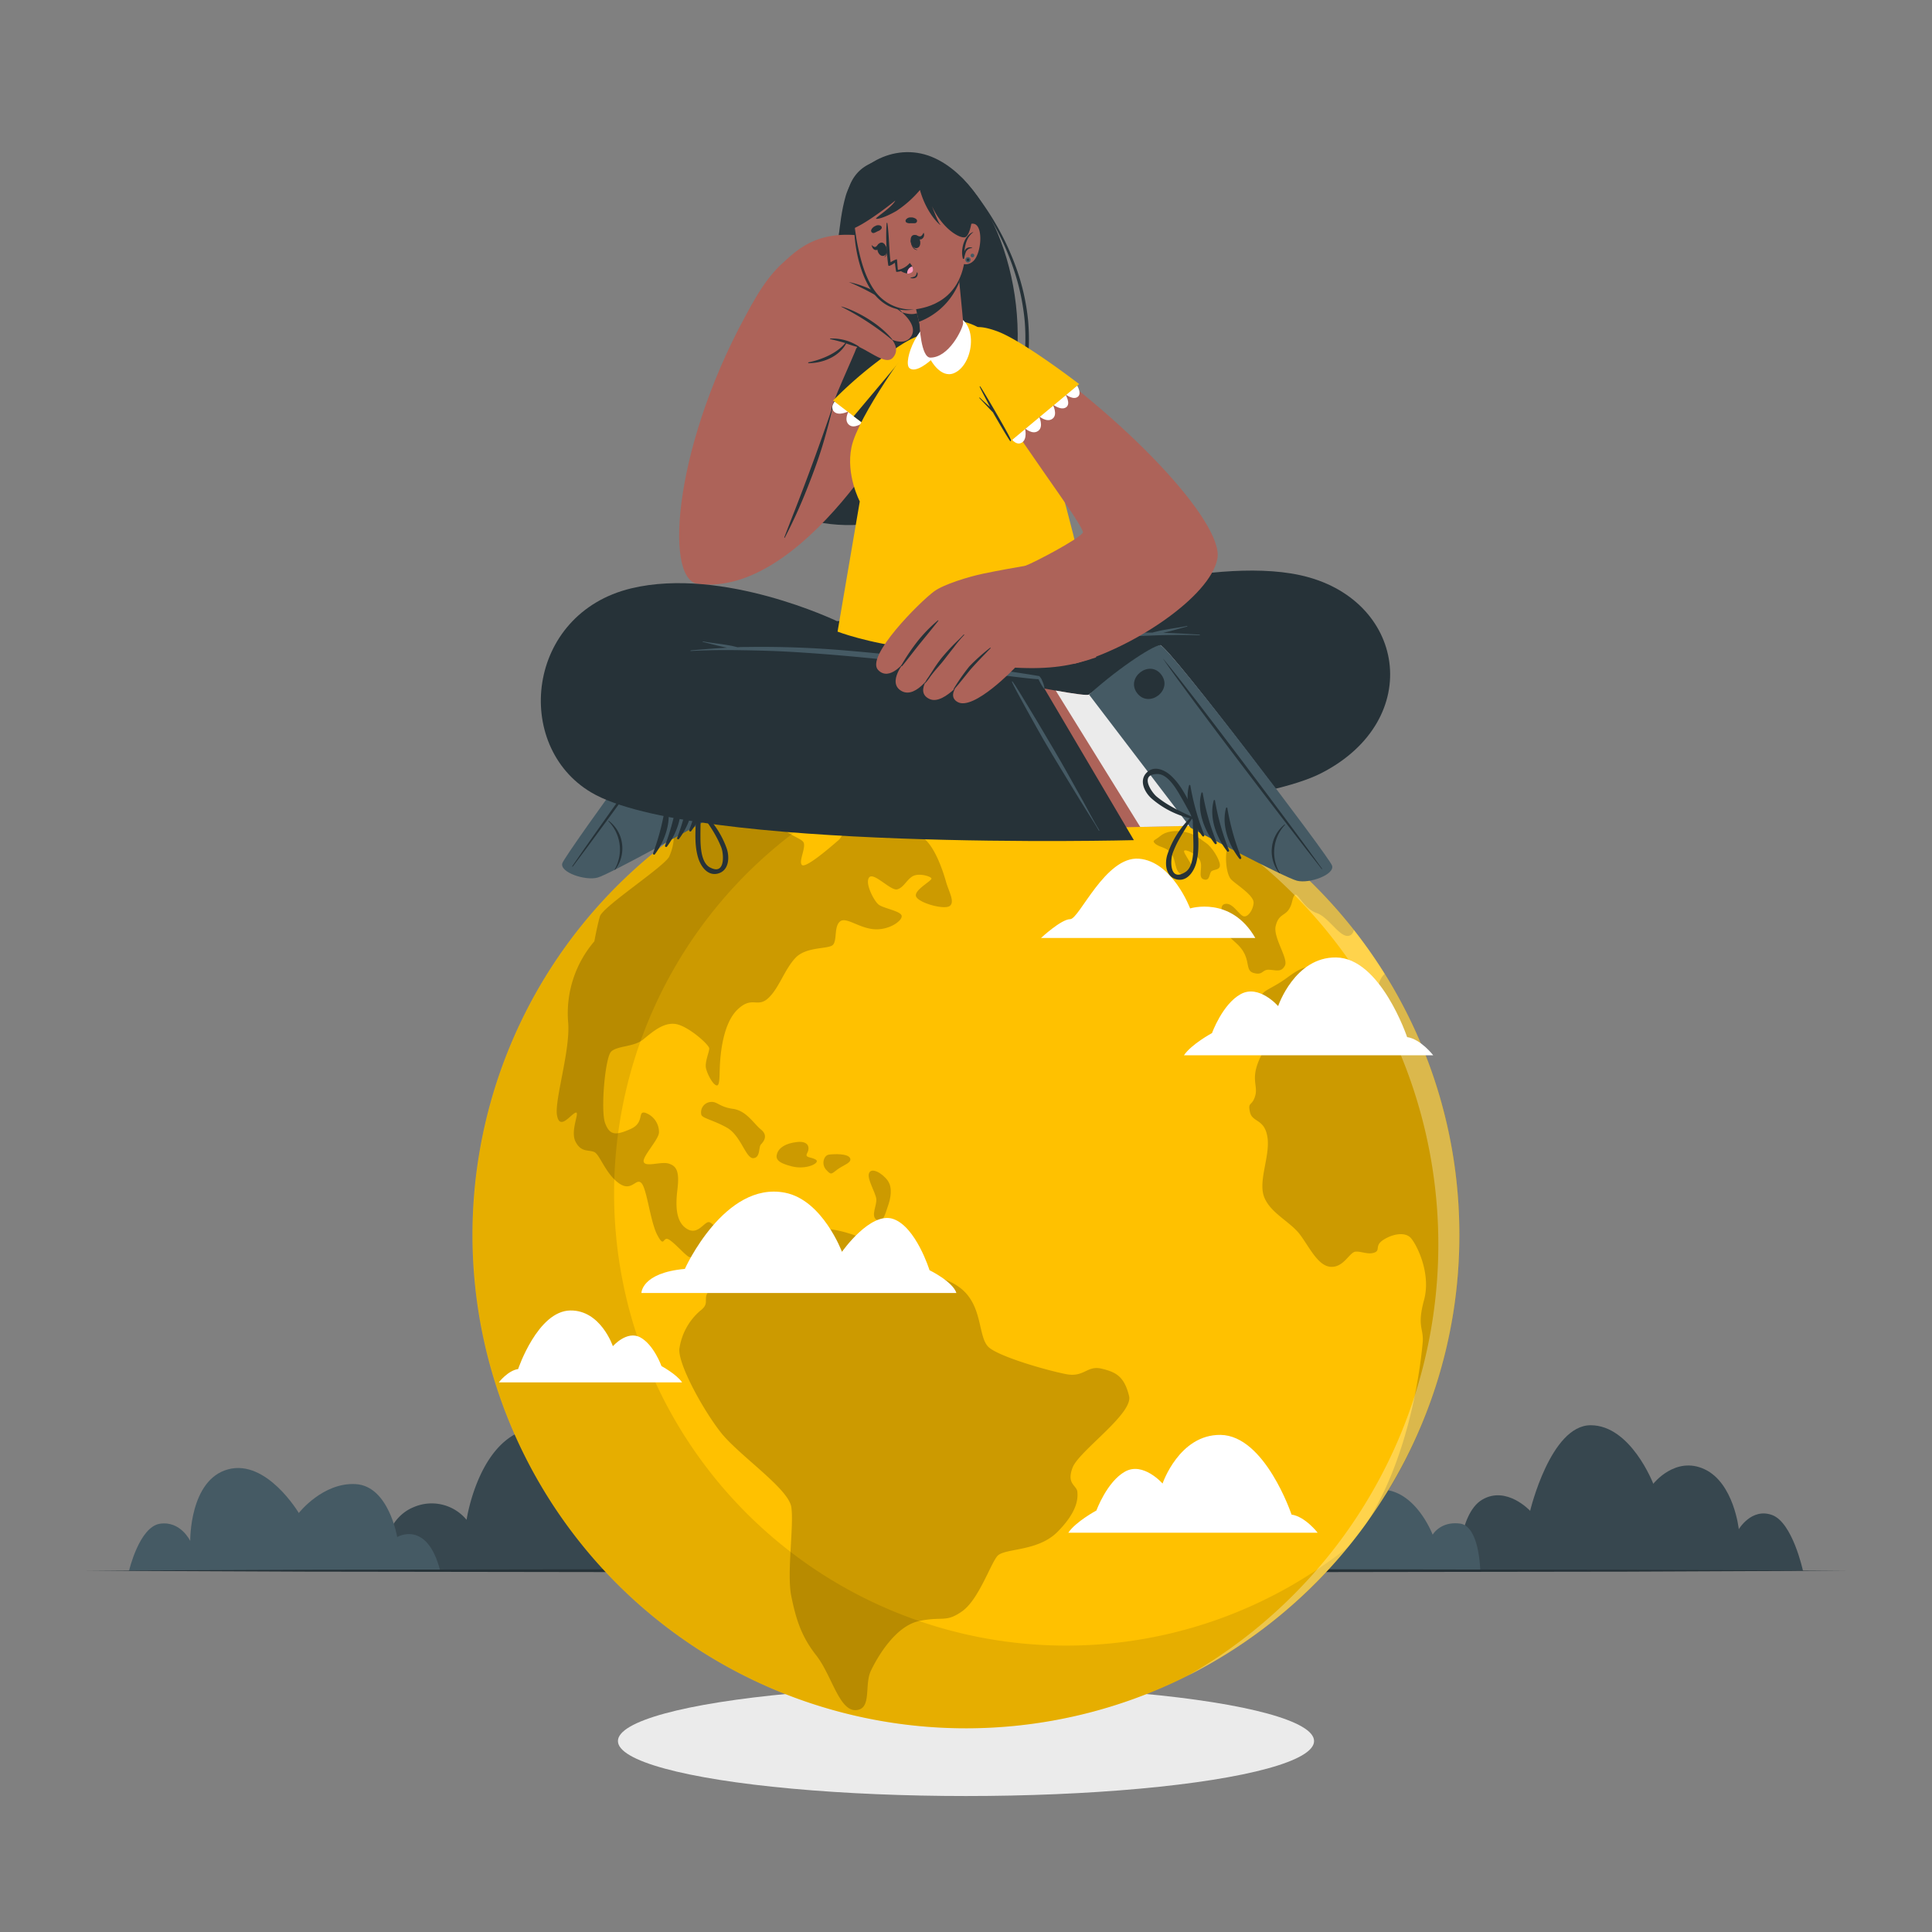 <svg xmlns="http://www.w3.org/2000/svg" viewBox="0 0 500 500"><rect x="0" y="0" width="500" height="500" fill="#808080" stroke="none"/><g id="freepik--Shadow--inject-310"><ellipse cx="250" cy="450.58" rx="90.08" ry="14.23" style="fill:#ebebeb"></ellipse></g><g id="freepik--Plants--inject-310"><path d="M185.6,406.49H98.27s.2-13,8.79-16.44a11.7,11.7,0,0,1,13.69,3.28s3.5-23.9,19.5-23.9,23.65,20.62,23.65,20.62,3.58-6.23,12.46-5.07S185.6,406.49,185.6,406.49Z" style="fill:#37474f"></path><path d="M466.6,406.49s-2.68-12.49-8-14.41-8.6,3.68-8.6,3.68-1.26-11.94-8.84-15.51S427.87,384,427.87,384s-5.82-15.15-16.21-15.15S396,391,396,391s-6.13-6.61-12.42-2.88-6.29,18.36-6.29,18.36Z" style="fill:#37474f"></path><path d="M113.92,406.49H33.4s2.65-11.35,8-12.15,7.83,4.46,7.83,4.46S49,383,59,380.27s18.33,11.29,18.33,11.29,6.25-8,14.77-7.47,10.69,13.69,10.69,13.69S110.5,393.21,113.92,406.49Z" style="fill:#455a64"></path><path d="M383.09,406.49H333.61s.12-7.36,5-9.31a6.63,6.63,0,0,1,7.76,1.85s2-13.53,11-13.53,13.4,11.68,13.4,11.68,2-3.53,7.07-2.88S383.09,406.49,383.09,406.49Z" style="fill:#455a64"></path></g><g id="freepik--Floor--inject-310"><polygon points="21.68 406.49 78.76 406.25 135.84 406.16 250 405.99 364.16 406.16 421.24 406.25 478.32 406.49 421.24 406.74 364.16 406.82 250 406.99 135.84 406.82 78.76 406.74 21.68 406.49" style="fill:#263238"></polygon></g><g id="freepik--World--inject-310"><path d="M377.69,319.58a127.09,127.09,0,0,1-24.39,75.06v0A127.7,127.7,0,1,1,250,191.89q5.25,0,10.4.42a127,127,0,0,1,55.87,18.1A128.27,128.27,0,0,1,358.34,252,127.11,127.11,0,0,1,377.69,319.58Z" style="fill:#FFC100"></path><g style="opacity:0.2"><path d="M277.57,379.84c-1.61,4.3,1.08,4.48,1.25,6.26s0,5.19-5.18,10.38-13.77,4.11-15.56,6.26S253.25,414,249,417s-5,1.25-11.09,2.51-10.73,9.12-12.52,12.87.36,10-3.93,10.2-6.26-9.13-10.19-14.13S206,419,204.79,413.11s.71-18.24,0-23.07-13.59-13.41-18.24-19.32-11.09-17.7-10.73-21.64a16,16,0,0,1,5.36-9.83c2.15-1.61,1.25-2.5,1.61-3.94s2.15-1.78,2.5-3.57-1.07-7.16-2.86-8.05-3,2.15-4.11,1.61-4.29-4.29-5.54-4.65-.9,2.33-2.69-1.07-2.68-12-4.11-13.42-2.5,2.51-5.9,0-4.83-7.33-6.26-8-3.4.18-4.87-2.69,1.29-8,0-7.51-4.07,4.65-4.79.72,3.58-17.17,2.86-24.32a28.6,28.6,0,0,1,6.8-20.75s.71-3.93,1.43-6.44,16.1-12.51,17.88-15.37a13.81,13.81,0,0,0,1.27-5.09A127,127,0,0,1,250,191.89q5.25,0,10.4.42l.36.47c1.55,2,3.22,3.22,7.75,4.89s5.6,3.82,4.65,5.6-2.5,2.15-4.29,2.27-3.46-.84-5.36.36-3.82,7.63-6.32,8-6.92-5.73-7.87-7.51,2.14-5.61.68-7.4-4-1.43-8.08-1.79-13.47,1.2-13.11,2.75,13.83-.24,14.19,2.86-9.9,8.34-11.68,7.87-4.18-3.58-6.8-3.94-4.77,1.79-6.42,2-3.59-1.79-6.1-1.31-3.1,2.62-4.41,3.46-4.41.83-4.77,2.74,3.93,3,5,4.17-1.32,5.25-.24,6.08,7.75-5,9.42-6.44,3.1-7.63,6.67-7.51,4.77,6.2,6,6.8,3.81-1.43,7.75-.6,6.67,9.42,7.39,12,2.38,5.25,1,6.32-7.87-.71-8.7-2.38,4.29-4.18,3.93-4.77-3.34-1.43-4.89-.5-2.26,2.88-3.93,3.36-6.08-4.53-7.27-3.1,1.19,6,2.38,7,5.6,1.66,6,2.86-3,3.81-7,3.57-7.39-3.34-8.95-2-.71,4.76-1.78,6-6.92.36-9.78,3.45-4.17,7.75-7,10.38-4.17-.72-8,3-4.41,11.92-4.53,14.78,0,5.13-.95,4.77-2.27-2.86-2.63-4.41.84-4.18.84-5.13-5.49-5.84-8.71-6.32-6.08,2.15-8.46,4.06-6.68,1.55-8.23,3.1-2.74,15.26-1.55,18.48,2.74,3.22,6.56,1.55,1.67-4.89,3.94-4.18a5.33,5.33,0,0,1,3.45,5c0,1.91-4.53,6.44-3.93,7.75s4.53-.24,6.43.36,2.87,1.79,2.27,6.67-.24,8.71,2.62,10.32,4.47-2.33,5.73-1.79,3,3.4,4.82,3.22.9-1.79,4.3-2.86,2.14-1.79,2.86-3.94,2.86-3.93,5.18-2.86.72,2.68.9,4.47,4.29,2,7.51,3,5,0,11.44,2.15,6.8,8.58,9.48,9.65,11.63-.71,18.07,3.94,4.64,13.23,7.86,15.74,15.2,5.9,19.85,6.79,5.37-2.32,9.12-1.43,5.91,2,7.16,7.15C293.16,366,279.18,375.55,277.57,379.84Z"></path><path d="M181.48,288.4c.12,1,3.1,1.43,6.68,3.46s4.88,8,6.79,7.87,1.31-2.86,2-3.58,1.91-2.27,0-3.82-3.77-4.88-7.25-5.36-4.08-1.91-5.63-1.79A2.7,2.7,0,0,0,181.48,288.4Z"></path><path d="M201.15,298.42c-.53,1.46,0,2.5,3.82,3.45s7.39-.95,6.2-1.73-3-.41-2.27-1.72.47-3.22-2.63-2.87S201.63,297.1,201.15,298.42Z"></path><path d="M214.5,298.82c-1.3.19-2,2.46-.71,3.89s1.31,1.19,2.86,0,3.93-1.79,3.34-3S215.82,298.63,214.5,298.82Z"></path><path d="M224.88,303.69c.58-1.78,3.57,0,4.88,1.88s.72,4.65,0,6.68-1.19,4.41-2.86,3.45.12-3.81-.12-5.48S224.4,305.16,224.88,303.69Z"></path><path d="M276.26,204.23c-.62,1.5,2.27,2,3.94,3s3,1.55,3.93,0-.36-3.34-1.67-3.7S276.86,202.8,276.26,204.23Z"></path><path d="M298.79,218.18c1.11,1.16,3,.95,4.3,2.62s.83,4.53,2.5,5.37,2.86,0,3-1.2-2.38-4.17-2.15-4.76,3.46.83,4.18,2.62-.72,4.29.95,4.77,1.31-1.67,2-2.15,2.26-.24,2.14-1.67-2-4.53-3.57-5.6-2.74-2.27-5.37-2.86-5.12-.12-6.44,1S298.12,217.46,298.79,218.18Z"></path><path d="M350.38,240.65a2.15,2.15,0,0,1-.68,1.25c-2.5,1.79-5.48-4.41-8.94-5.6s-5-5.6-5.72-4.65-.48,2.27-1.55,3.81-2.62,1.2-3.34,4.18,3.34,8.46,2.39,10.25-2.15,1.19-4.06,1.08-1.55,1.54-4.05.83-.36-3.82-4.29-7.51-5.25-4.41-4.41-6.08-.36-4.05,1.43-4.29,3.21,2.38,4.41,3.1,2.74-1.43,2.86-3.34-4.18-4.53-5.73-6-1.67-6.87-1.07-7.94,2.39-.72,2.86-3.34c.28-1.54-2.16-4.12-4.22-6A128.44,128.44,0,0,1,350.38,240.65Z"></path><path d="M368.18,347.54c.36-3.82-1.55-4.06.36-11.09s-2-14.55-3.46-16.1-4.53-1.07-7,.48-.72,2.74-2.39,3.34-3.33-.36-4.88-.24-3,4.05-6.32,3.93-5.49-4.88-8-8.28-7.63-5.55-9.3-9.72,1.55-10.61.83-15.5-3.93-3.81-4.53-6.55.48-1.43,1.31-4.06-.95-4.05.72-8.58,4.65-6.8,3.93-8.82-3-5.37-3.1-7.75,2.27-2.27,6.8-5.61,5.72-3.1,9.18-1.91a50.19,50.19,0,0,0,7.63,2.15c2,.36,4.77,5.6,5.6,5.36s1-1.78,1.32-4a5.1,5.1,0,0,1,1.48-2.57,127.74,127.74,0,0,1-5,142.67C365.46,376.08,367.82,351.35,368.18,347.54Z"></path></g><path d="M348.92,400.32A127.69,127.69,0,1,1,250,191.89q5.25,0,10.41.42c.95.07,1.9.16,2.84.26a117,117,0,1,0,85.67,207.75Z" style="opacity:0.1"></path><path d="M377.69,319.58a127,127,0,0,1-24.39,75.06s0,0,0,0a128.25,128.25,0,0,1-45.86,39,129,129,0,0,0,40.27-36.08l0,0a128.48,128.48,0,0,0,5.07-143.49,129.17,129.17,0,0,0-42.32-41.81A127.6,127.6,0,0,0,254.28,194c-3.45-.28-6.95-.42-10.46-.42A128.49,128.49,0,0,0,213,197.35a127.41,127.41,0,0,1,37-5.46q5.25,0,10.41.42a126.8,126.8,0,0,1,55.86,18.1,128.42,128.42,0,0,1,34.11,30.24,127.51,127.51,0,0,1,27.31,78.93Z" style="fill:#fff;opacity:0.3"></path><path d="M306.41,273.1h64.5s-3.21-4.18-6.75-4.7c0,0-6.87-20.47-18.38-20.61-10.71-.14-15,12.59-15,12.59s-4.95-5.71-9.69-3.1-7.42,10.08-7.42,10.08S308.34,270.23,306.41,273.1Z" style="fill:#fff"></path><path d="M247.51,334.62H166s0-5.21,11.24-6.23c0,0,10.26-22.78,25.92-19.72,9.75,1.91,14.74,15.3,14.74,15.3s7.37-10.54,13.27-8.5,9.39,13.26,9.39,13.26S246.59,331.67,247.51,334.62Z" style="fill:#fff"></path><path d="M324.87,242.75H269.41s5.23-4.87,7.56-4.87,9.11-16.35,17.79-15.65S308,235.1,308,235.1,318.58,231.79,324.87,242.75Z" style="fill:#fff"></path><path d="M176.52,357.76H129.09s2.36-3.07,5-3.45c0,0,5.06-15.05,13.52-15.16,7.87-.1,11,9.25,11,9.25s3.64-4.19,7.13-2.27,5.45,7.41,5.45,7.41S175.1,355.65,176.52,357.76Z" style="fill:#fff"></path><path d="M276.48,396.66H341s-3.21-4.17-6.75-4.69c0,0-6.87-20.47-18.38-20.62-10.7-.13-15,12.59-15,12.59s-5-5.71-9.7-3.1-7.42,10.08-7.42,10.08S278.41,393.79,276.48,396.66Z" style="fill:#fff"></path></g><g id="freepik--Character--inject-310"><path d="M242.06,41c16.41,7.75,26.67,39.55,18.4,65.4-8.94,27.94-37.54,33.27-54,27.3C189,127.33,183.74,108,191.67,96.51c7.67-11.15,20.26-14.45,23.68-24.63C217,67,216.76,58,218.87,50.69,221.22,42.54,232.14,36.28,242.06,41Z" style="fill:#263238"></path><path d="M248.39,45.4A69.66,69.66,0,0,1,263,69.33a56.74,56.74,0,0,1,3.09,13.81,54.26,54.26,0,0,1,.14,7.1,64.09,64.09,0,0,1-.76,7.05c-1.58,9.29-5.38,18.43-11.93,25.35a40.11,40.11,0,0,1-11.34,8.4A40.88,40.88,0,0,1,228.73,135,41,41,0,0,0,253,122.12c6.3-6.89,10-15.83,11.5-25a65,65,0,0,0,.8-6.94,54.05,54.05,0,0,0-.1-7,59,59,0,0,0-2.91-13.64,69.51,69.51,0,0,0-5.81-12.72A72.17,72.17,0,0,0,248.39,45.4Z" style="fill:#263238"></path><path d="M217.18,60a43.35,43.35,0,0,1-1.1,7.74A24.86,24.86,0,0,1,213,75a21.08,21.08,0,0,1-5.45,5.73c-2.14,1.5-4.25,3-6.27,4.59A38.7,38.7,0,0,0,191,96.63a23.11,23.11,0,0,0-2.71,14.92,22.7,22.7,0,0,1-.37-7.8,20.35,20.35,0,0,1,.88-3.84,24.17,24.17,0,0,1,1.53-3.64c2.45-4.71,6.3-8.49,10.36-11.75,2.05-1.63,4.23-3.09,6.35-4.56a21.33,21.33,0,0,0,5.34-5.42C215.28,70.32,216.46,65.12,217.18,60Z" style="fill:#263238"></path><path d="M238.51,97.25c-4.68,11.89-31.18,57.27-57.89,53.86-9.07-1.16-6-37.55,14-72.36.59-1,27.53,5,26.89,11.59-.07.7-7.07,15.65-6.29,15.84.12,0,3.42-3,17.87-15.57C240.29,84.3,241.18,90.48,238.51,97.25Z" style="fill: rgb(173, 99, 89);"></path><path d="M215.21,106.05q-4.44,13-9.46,25.88c-.94,2.38-1.86,4.77-2.78,7.15,0,.09.1.14.14.06a132.16,132.16,0,0,0,5.71-12.54c1.68-4.23,3.28-8.55,4.53-12.92.72-2.52,1.4-5,2-7.59A.09.09,0,0,0,215.21,106.05Z" style="fill:#263238"></path><path d="M216.57,103.21s-2,1.88-.8,3.24,3.84,0,3.84,0-1.3,2.28.11,3.49,3.76-.65,3.76-.65-1.28,2.33.11,3.55,3.65-.76,3.65-.76-1.17,2.41,0,3.53,3.26-.92,3.26-.92-1.15,2.39.12,3.33,3.35-1.43,3.35-1.43Z" style="fill:#fff"></path><path d="M215.6,103.65l18.28,14s7.76-16.78,8.64-23.79-1-10.51-11.17-3.37A107.33,107.33,0,0,0,215.6,103.65Z" style="fill:#FFC100"></path><path d="M242.52,93.84c-.88,7-8.64,23.79-8.64,23.79l-12.95-9.9,17.64-21C242.4,85.84,243.12,89,242.52,93.84Z" style="fill:#263238"></path><path d="M191.51,85.25s4.28-11,10.86-17c4.56-4.16,11-10.88,28.57-5.48,4.18,1.28,11,8.36,8.34,10.81s-8-5-14.19-5.69c0,0,5.7,6.5,4.26,10.63A81.44,81.44,0,0,1,224.8,89a17.94,17.94,0,0,1-2.05-.68s-1.47,3.83-7.2,6.31Z" style="fill: rgb(173, 99, 89);"></path><path d="M207.35,64.94c3.24-.07,10.09-.11,15.71,1.8,6.23,2.13,17.68,7.92,16.06,12.51-1.19,3.36-5.75,1.54-5.75,1.54s4.23,3.38,2.49,6.19c-1.58,2.56-5,.93-5,.93s2.21,2.5.21,4.67c-2.4,2.61-8.18-4.27-12.9-3.74C217.08,89,207.35,64.94,207.35,64.94Z" style="fill: rgb(173, 99, 89);"></path><path d="M219.71,73a26.25,26.25,0,0,1,13.64,7.69c.08.1.05.23,0,.15A64.7,64.7,0,0,0,219.69,73S219.67,73,219.71,73Z" style="fill:#263238"></path><path d="M222.72,66.12a26.25,26.25,0,0,1,13.64,7.69c.08.1.06.22-.05.15a64.7,64.7,0,0,0-13.61-7.78S222.68,66.12,222.72,66.12Z" style="fill:#263238"></path><path d="M217.74,79.32c2.59.64,9.35,3.79,13.16,8.49.08.11,0,.23-.05.15a69.91,69.91,0,0,0-13.13-8.58A0,0,0,0,1,217.74,79.32Z" style="fill:#263238"></path><path d="M222.3,89.68a12.56,12.56,0,0,0-7.41-2.07.08.08,0,0,0,0,.16c2.12.47,3.85,1,3.88,1-2.7,3.26-7.48,4.59-9.53,5-.13,0-.08.22,0,.22,3.76,0,7.92-1.71,9.76-5.11a31.86,31.86,0,0,0,3.22,1C222.3,89.78,222.34,89.72,222.3,89.68Z" style="fill:#263238"></path><path d="M145.9,223.32c.71-2.31,40-56.79,42.78-57.89.32-.14,18.73,12.35,18.73,12.35.77,1,35.05-7.08,35.05-7.08l1.29,41.55-62.78.08s-8.37,5.18-16,9.41h0a96.54,96.54,0,0,1-10.08,5.18C151.71,227.8,145.18,225.61,145.9,223.32Z" style="fill: rgb(173, 99, 89);"></path><path d="M154.83,226.93a93.49,93.49,0,0,0,10.08-5.18s0,0,0,0c7.66-4.23,16-9.41,16-9.41l14,0L216,176.54c-4.78,1-8.35,1.55-8.59,1.23,0,0-18.41-12.48-18.73-12.34-2.74,1.1-42.07,55.58-42.78,57.89S151.7,227.81,154.83,226.93Z" style="fill:#ebebeb"></path><path d="M145.53,223.4c.75-2.37,40.26-56.83,43.08-58,1.07-.43,10.06,4.84,18.8,12.33l-25.52,35.08s-24,13.4-27.19,14.3S144.79,225.76,145.53,223.4Z" style="fill:#455a64"></path><path d="M148.28,224.2c6.85-9,33.62-45.78,39.71-55.16,0-.08,0-.12-.06,0-7,8.73-33.46,45.76-39.8,55.09C148,224.29,148.13,224.39,148.28,224.2Z" style="fill:#263238"></path><path d="M159.2,225.08a9.07,9.07,0,0,0,1.73-7.08,8.76,8.76,0,0,0-3.39-5.58c-.06,0-.13.06-.08.11A10.47,10.47,0,0,1,159.08,225C159,225.07,159.14,225.15,159.2,225.08Z" style="fill:#263238"></path><path d="M178.9,215.06c2.7-3.62,4.49-8.79,3.15-13.23-.06-.17-.3-.1-.32,0a62.66,62.66,0,0,1-3.33,12.91A.29.29,0,0,0,178.9,215.06Z" style="fill:#263238"></path><path d="M175.75,217.08c2.71-3.62,4.49-8.79,3.15-13.23-.05-.17-.3-.1-.32.05a62,62,0,0,1-3.32,12.91A.28.28,0,0,0,175.75,217.08Z" style="fill:#263238"></path><path d="M172.61,219.1c2.7-3.62,4.48-8.79,3.14-13.23-.05-.17-.29-.09-.32.06a62.17,62.17,0,0,1-3.32,12.91A.29.29,0,0,0,172.61,219.1Z" style="fill:#263238"></path><path d="M169.46,221.12c2.7-3.61,4.49-8.79,3.15-13.22-.06-.18-.3-.1-.32,0A63.28,63.28,0,0,1,169,220.86.28.28,0,0,0,169.46,221.12Z" style="fill:#263238"></path><path d="M195,177.65c3-4.1-3.42-8.72-6.38-4.6S192,181.77,195,177.65Z" style="fill:#263238"></path><path d="M185.78,226.08c2.88-.74,3.07-4.16,2.31-6.45a23.72,23.72,0,0,0-6.94-10.1.11.11,0,0,0-.18,0,.55.55,0,0,0-.78.44c-.08,3.91-.66,8.07.45,11.89C181.29,224.13,183.07,226.77,185.78,226.08ZM181.27,216c0-1.92.09-3.83,0-5.76,1.35,2,2.78,3.88,3.93,6a25.63,25.63,0,0,1,1.49,3.13c.63,1.66,1.08,7.47-3.15,5C181.21,222.88,181.28,218.25,181.27,216Z" style="fill:#263238"></path><path d="M186.39,199.47c-2.8,2.82-4.28,6.76-6.06,10.24a.55.55,0,0,0,.47.76.11.11,0,0,0,.14.12A23.67,23.67,0,0,0,191.85,205c1.77-1.65,3.23-4.75,1.05-6.77S188,197.82,186.39,199.47Zm3.68-.7c4.92-.2,1.76,4.69.41,5.86a24.35,24.35,0,0,1-2.8,2,70.7,70.7,0,0,1-6.3,3.4c1-1.66,1.81-3.38,2.73-5.07C185.21,203,187.35,198.88,190.07,198.77Z" style="fill:#263238"></path><path d="M244.07,160.73l28.17-3.46s40.31-13.6,64.17-8.43c27.35,5.92,32.54,37.36,5.6,51.22-26.66,13.71-146.63,14.3-146.63,14.3l24-39.14s39-11,73.63-10.6l-48.63,7.75Z" style="fill:#263238"></path><path d="M244.71,168.76c4.17-.87,8.41-1.4,12.64-2s8.53-1.08,12.81-1.54a253.3,253.3,0,0,1,25.69-1.5c.8,0,1.6,0,2.41,0,.17-.06.35-.1.52-.15l1.23-.3c.77-.17,1.55-.3,2.33-.44,1.61-.28,3.24-.49,4.84-.83.1,0,.14.13.05.15-1.62.4-3.2.9-4.82,1.29-.47.12-.93.23-1.4.33,3.15.1,6.29.27,9.44.48.1,0,.1.16,0,.16-4.27-.16-8.58-.09-12.85.08s-8.49.36-12.73.7c-8.56.68-17.12,1.65-25.64,2.73-4.78.61-9.58,1.32-14.39,1.63C244.37,169.62,244.24,168.86,244.71,168.76Z" style="fill:#455a64"></path><path d="M205.17,213c1.48-2.49,2.73-5.14,4.07-7.7l4.06-7.71c2.71-5.13,12.45-22.37,13.42-23.59.06-.07.19,0,.16.1-.44,1.33-6.51,12.74-7.9,15.28-2.8,5.09-5.74,10.09-8.64,15.12-.83,1.43-1.69,2.85-2.53,4.28s-1.74,2.83-2.51,4.3C205.26,213.12,205.12,213,205.17,213Z" style="fill:#455a64"></path><path d="M344.36,223.9c-.76-2.29-41.31-55.87-44.08-56.9-.32-.14-18.44,12.76-18.44,12.76-.75,1-35.21-6.28-35.21-6.28l-.34,41.57,62.77-1.34s8.47,5,16.23,9c0,0,0,0,0,0a93.27,93.27,0,0,0,10.2,5C338.66,228.51,345.13,226.18,344.36,223.9Z" style="fill: rgb(173, 99, 89);"></path><path d="M335.52,227.71c-1.21-.31-5.43-2.43-10.2-5,0,0,0,0,0,0-7.75-4.06-16.23-9-16.23-9l-14,.3-21.87-35.29c4.8.85,8.38,1.36,8.62,1,0,0,18.12-12.9,18.44-12.76,2.77,1,43.32,54.61,44.08,56.9S338.66,228.52,335.52,227.71Z" style="fill:#ebebeb"></path><path d="M344.73,224c-.8-2.35-41.53-55.9-44.38-57-1.07-.41-9.94,5.07-18.51,12.75l26.3,34.49s24.27,12.86,27.51,13.69S345.53,226.32,344.73,224Z" style="fill:#455a64"></path><path d="M342,224.83c-7-8.81-34.64-45-40.94-54.25-.05-.07,0-.11.05,0,7.18,8.58,34.49,45,41,54.18C342.29,224.91,342.15,225,342,224.83Z" style="fill:#263238"></path><path d="M331.11,226a9.07,9.07,0,0,1-1.9-7,8.77,8.77,0,0,1,3.27-5.65s.13.06.08.11a10.46,10.46,0,0,0-1.34,12.49C331.27,226,331.16,226,331.11,226Z" style="fill:#263238"></path><path d="M311.18,216.39c-2.78-3.56-4.68-8.69-3.44-13.16.05-.17.29-.1.32.05a62.92,62.92,0,0,0,3.61,12.83A.29.29,0,0,1,311.18,216.39Z" style="fill:#263238"></path><path d="M314.37,218.34c-2.78-3.56-4.68-8.69-3.44-13.16.05-.17.29-.1.32,0a62.92,62.92,0,0,0,3.61,12.83A.29.29,0,0,1,314.37,218.34Z" style="fill:#263238"></path><path d="M317.57,220.29c-2.79-3.56-4.69-8.69-3.45-13.16.05-.17.3-.1.32.05A62.92,62.92,0,0,0,318.05,220,.28.28,0,0,1,317.57,220.29Z" style="fill:#263238"></path><path d="M320.76,222.24c-2.79-3.56-4.69-8.69-3.45-13.15.05-.18.3-.11.32,0A62.32,62.32,0,0,0,321.25,222,.29.29,0,0,1,320.76,222.24Z" style="fill:#263238"></path><path d="M294.27,179.36c-3-4,3.22-8.8,6.28-4.75S297.33,183.4,294.27,179.36Z" style="fill:#263238"></path><path d="M309.6,223.27c1-3.84.35-8,.17-11.9,0-.4-.46-.54-.78-.42a.11.11,0,0,0-.18,0,23.71,23.71,0,0,0-6.71,10.26c-.71,2.31-.44,5.72,2.45,6.39C307.28,228.2,309,225.51,309.6,223.27Zm-2.85,2.43c-4.18,2.62-3.86-3.19-3.27-4.88a25.47,25.47,0,0,1,1.42-3.15,70.23,70.23,0,0,1,3.79-6.08c0,1.92.1,3.83.14,5.75C308.88,219.64,309.05,224.26,306.75,225.7Z" style="fill:#263238"></path><path d="M296.81,199.9c-2.13,2.06-.61,5.12,1.2,6.74A23.7,23.7,0,0,0,309,212c.09,0,.14-.05.14-.13.33-.06.65-.41.45-.76-1.86-3.44-3.42-7.35-6.28-10.11C301.68,199.36,298.82,197.94,296.81,199.9Zm8.93,6.54c1,1.67,1.83,3.38,2.85,5-2.15-1-4.33-2-6.38-3.26a25.22,25.22,0,0,1-2.84-2c-1.38-1.13-4.65-5.95.28-5.86C302.37,200.41,304.6,204.45,305.74,206.44Z" style="fill:#263238"></path><path d="M244.73,160.73H216.56s-29.47-14.16-53.21-8.46C136.14,158.82,132.66,193,153,205.08c25.77,15.31,140.45,12.35,140.45,12.35l-24.79-42s-38.14-8-72.72-6.86l48.79,6.65Z" style="fill:#263238"></path><path d="M270.31,178.12a.8.8,0,0,1-.05-.21c0-.06,0-.12,0-.18l-.11-.41a8,8,0,0,0-.29-.82c-.11-.27-.22-.53-.35-.8A7,7,0,0,0,269,175s-.05,0-.07-.05l0,0-.06,0s0,0-.07,0c-4.19-.78-32.69-4.86-36.93-5.34s-8.55-.89-12.84-1.25a256.63,256.63,0,0,0-25.72-.92c-.8,0-1.6,0-2.41.07l-.52-.13c-.42-.1-.82-.2-1.24-.28-.77-.15-1.55-.26-2.33-.38-1.63-.25-3.25-.42-4.87-.72-.1,0-.14.13,0,.15,1.63.36,3.22.83,4.85,1.18.47.11.93.21,1.4.3-3.14.17-6.28.41-9.42.69-.1,0-.1.17,0,.16,4.27-.25,8.57-.28,12.85-.21s8.5.17,12.74.41c8.58.49,17.15,1.26,25.7,2.15,4.79.51,33.85,4.75,38.67,4.95h.06c0,.11.08.22.13.33.13.26.27.52.41.77s.27.49.43.73l.23.35.12.17a1,1,0,0,1,.13.18C270.2,178.29,270.37,178.22,270.31,178.12Z" style="fill:#455a64"></path><path d="M284.51,214.88c-1.53-2.46-2.84-5.08-4.25-7.61L276,199.65c-2.82-5.06-12.95-22.08-13.95-23.27-.06-.08-.19,0-.16.09.48,1.32,6.8,12.59,8.25,15.11,2.91,5,6,9.95,9,14.91.86,1.42,1.75,2.82,2.63,4.23s1.8,2.79,2.6,4.24C284.43,215.05,284.56,215,284.51,214.88Z" style="fill:#455a64"></path><path d="M222.51,129.77l-5.75,33.69s30.08,11.74,66.48-.15c0,0-10.78-59.1-25-74.53-7.11-7.72-15.46-7.14-20.78-1.75-1.35,1.37-15.41,20.6-17.1,28.71C218.88,122.9,222.51,129.77,222.51,129.77Z" style="fill:#FFC100"></path><path d="M262.25,88.67c28.92,19.18,54.57,46.64,52.81,55.92-1.86,9.81-21.69,23-36.78,27.12-3.37.92-16.37-23.92-12.89-25.29,2.71-1.07,13.43-6.71,14.83-8.52,1-1.26-19.65-27.75-26.84-41.69C245.85,81.61,254.5,83.54,262.25,88.67Z" style="fill: rgb(173, 99, 89);"></path><path d="M271.78,145.35s-10.5,1.68-17.32,3.11c-3.81.8-10.2,2.74-12.73,4.6-3.78,2.79-17.81,16.86-14.47,20.33,3,3.15,7-2.35,7-2.35s-4.88,5.6-.93,7.8,8.45-5.44,8.45-5.44-5.6,5.58-1.15,7.53c3.85,1.69,9.94-6.57,9.94-6.57s-6.52,5.21-2.73,7.33c4.18,2.34,14.86-8.9,14.86-8.9,9.11.47,14.64-.47,20.91-2.64C284.73,169.76,271.78,145.35,271.78,145.35Z" style="fill: rgb(173, 99, 89);"></path><path d="M240.26,175.26c.38-.58.77-1.16,1.15-1.75a36.13,36.13,0,0,1,2.34-3.32c.84-1,1.73-2,2.64-2.95s2-1.92,3-3c.08-.08.2,0,.12.11a35.16,35.16,0,0,0-2.65,3.18c-.84,1.06-1.67,2.13-2.49,3.19s-1.69,2-2.53,3c-.41.51-.81,1-1.2,1.57a12,12,0,0,1-1.16,1.48.06.06,0,0,1-.09-.07A8.44,8.44,0,0,1,240.26,175.26Z" style="fill:#263238"></path><path d="M233.24,172.23a53.58,53.58,0,0,1,4.21-6.26,38,38,0,0,1,5.27-5.41c.07-.06.17,0,.12.1-1.57,2-3.18,3.94-4.77,5.9-.79.95-4.2,5.41-4.62,5.83C233.35,172.49,233.19,172.35,233.24,172.23Z" style="fill:#263238"></path><path d="M246.79,178.29a53.63,53.63,0,0,1,4.07-5.82,49.34,49.34,0,0,1,5.4-4.84c.08,0,.18.05.12.11-1.68,1.74-3.37,3.45-5,5.28-.78.88-3.66,4.6-4.47,5.38C246.88,178.48,246.75,178.38,246.79,178.29Z" style="fill:#263238"></path><path d="M261.39,113.09s1.39,2.38,3,1.49.87-3.74.87-3.74,1.93,1.78,3.43.67.19-3.81.19-3.81,2,1.76,3.49.68.07-3.73.07-3.73,2.09,1.68,3.45.77-.18-3.39-.18-3.39,2.07,1.65,3.27.62-.65-3.58-.65-3.58Z" style="fill:#fff"></path><path d="M261.61,114.13,279.29,99.4S264.65,88.12,258,85.71s-10.48-1.33-5.77,10.14A108,108,0,0,0,261.61,114.13Z" style="fill:#FFC100"></path><path d="M253.67,100a.08.08,0,0,0-.13.08c.26.65,2.26,4.44,2.69,5.27-.15-.15-2.32-2.07-2.65-2.44-.07-.08-.18,0-.11.11.35.37,3.34,3.57,3.5,3.69.35.65,3.73,6.48,4.42,7.37.19.24.28,0,.21-.27C261.33,112.79,254.27,100.74,253.67,100Z" style="fill:#263238"></path><path d="M244.46,81.58c-6.85.81-10.8,12-9.15,13.63s5.59-2,5.59-2,2.55,4.76,5.95,3.38C252.61,94.25,253.69,80.48,244.46,81.58Z" style="fill:#fff"></path><path d="M249.26,83.71c-.22,1.58-3.69,8.83-8.48,8.84-2.46,0-2.81-8.61-2.81-8.61l-.15-.63-2-8.81,11.83-7.58S249.33,83.26,249.26,83.71Z" style="fill: rgb(173, 99, 89);"></path><path d="M248.26,73a18.15,18.15,0,0,1-10.44,10.29l-2-8.81,11.83-7.58S247.93,69.71,248.26,73Z" style="fill:#263238"></path><path d="M221.77,64.86c2.8,15.61,12.47,15.69,15.83,15.08,3.06-.55,13.39-2.82,12.21-18.63s-9.32-19.45-16.37-18.55S219,49.25,221.77,64.86Z" style="fill: rgb(173, 99, 89);"></path><path d="M226.23,60.28c.35-.13.66-.31,1-.47a1.74,1.74,0,0,0,.92-.67.57.57,0,0,0-.16-.67,1.41,1.41,0,0,0-1.42,0,2,2,0,0,0-1.08,1A.6.6,0,0,0,226.23,60.28Z" style="fill:#263238"></path><path d="M236.78,57.76a7.94,7.94,0,0,1-1.09,0,1.73,1.73,0,0,1-1.12-.18.55.55,0,0,1-.16-.67,1.39,1.39,0,0,1,1.26-.64,2.05,2.05,0,0,1,1.42.41A.6.6,0,0,1,236.78,57.76Z" style="fill:#263238"></path><path d="M235.67,62.15s.09,0,.1.07c.19,1.07.59,2.25,1.63,2.39,0,0,0,.06,0,.06C236.2,64.76,235.68,63.18,235.67,62.15Z" style="fill:#263238"></path><path d="M236.37,60.84c1.67-.49,2.54,2.88,1,3.34S235,61.26,236.37,60.84Z" style="fill:#263238"></path><path d="M237.08,60.85c.34.11.72.38,1.08.32s.65-.5.83-.91c0,0,0,0,.06,0a1.26,1.26,0,0,1-.57,1.64c-.61.25-1.21-.2-1.54-.81C236.88,61,236.94,60.8,237.08,60.85Z" style="fill:#263238"></path><path d="M229.19,63.63s-.07.07-.05.12c.31,1,.49,2.27-.36,2.87,0,0,0,.07,0,0C229.91,66.2,229.65,64.56,229.19,63.63Z" style="fill:#263238"></path><path d="M228,62.79c-1.71.32-.95,3.72.64,3.43S229.4,62.52,228,62.79Z" style="fill:#263238"></path><path d="M227.31,63.17c-.23.24-.42.63-.74.73s-.72-.2-1-.5c0,0-.05,0,0,.05.13.65.49,1.28,1.15,1.26s.88-.66.89-1.34C227.54,63.24,227.4,63.08,227.31,63.17Z" style="fill:#263238"></path><path d="M237.29,70.52c-.12.35-.19.77-.52,1a2.89,2.89,0,0,1-1.15.3,0,0,0,0,0,0,.07,1.48,1.48,0,0,0,1.49-.11,1.16,1.16,0,0,0,.31-1.24C237.39,70.46,237.3,70.47,237.29,70.52Z" style="fill:#263238"></path><path d="M231.6,68s.17,1.62.35,2.36a4.1,4.1,0,0,0,3.58-2.14c0-.08-.08-.14-.14-.08a5.38,5.38,0,0,1-3,1.71c-.1-.19-.19-2.78-.31-2.76a6.53,6.53,0,0,0-1.59.79c-.44-3.37-.35-6.77-.84-10.12,0-.11-.2-.11-.2,0a54.55,54.55,0,0,0,.44,10.93C230,69.12,231.34,68.19,231.6,68Z" style="fill:#263238"></path><path d="M232.94,70a3.94,3.94,0,0,0,1.83.77,1.74,1.74,0,0,0,1.06-.21c.7-.39.53-1.09.24-1.64a4.07,4.07,0,0,0-.57-.81A5.16,5.16,0,0,1,232.94,70Z" style="fill:#263238"></path><path d="M234.77,70.8a1.74,1.74,0,0,0,1.06-.21c.7-.39.53-1.09.24-1.64A1.84,1.84,0,0,0,234.77,70.8Z" style="fill:#ff9bbc"></path><path d="M247.55,63s2-5.68,4.54-5.07,1.85,8.21-.44,9.84a2.68,2.68,0,0,1-3.85-.45Z" style="fill: rgb(173, 99, 89);"></path><path d="M251.85,60.05s.06,0,0,.07c-1.59,1.2-2.08,3.11-2.27,5a1.47,1.47,0,0,1,2-1,.05.05,0,0,1,0,.1,1.66,1.66,0,0,0-1.61,1,8.38,8.38,0,0,0-.45,1.65c0,.18-.35.17-.34,0v0C248.56,64.6,249.47,60.94,251.85,60.05Z" style="fill:#263238"></path><path d="M251.21,67.23a.69.69,0,1,1-.69-.68A.68.68,0,0,1,251.21,67.23Z" style="fill:#455a64"></path><path d="M250.85,67.23a.33.33,0,1,1-.33-.32A.32.32,0,0,1,250.85,67.23Z" style="fill:#263238"></path><circle cx="251.66" cy="66.12" r="0.48" style="fill:#455a64"></circle><path d="M236.38,80.08a11.61,11.61,0,0,1-10.12-5c-2.24-3.21-3.37-7.2-4.18-11-.26-1.2-.47-2.42-.64-3.64a18,18,0,0,1-.26-3.51c0-.1-.16-.1-.15,0,.1,1.13.05,2.27.1,3.4s.17,2.25.34,3.37A35.32,35.32,0,0,0,223,70c1.27,3.65,3.28,7.19,6.78,9.1a10.28,10.28,0,0,0,6.6,1C236.44,80.15,236.43,80.07,236.38,80.08Z" style="fill:#263238"></path><path d="M249.72,61.41c-1.79.35-7.6-3.34-9.89-11.8,0,0,2.59,7.46,3.44,8.43S240,56,238.08,49.17A28.41,28.41,0,0,1,232,54.59c-3,1.73-5,2.2-5.28,2s4.09-2.89,5-4.7c0,0-7.59,6.18-11.49,7.49-.45.15-3.38-9.15,1.74-14.71s15.93-3.69,19.18-1.83c0,0,3.18-.34,7.66,3.36S251.64,61.05,249.72,61.41Z" style="fill:#263238"></path></g></svg>